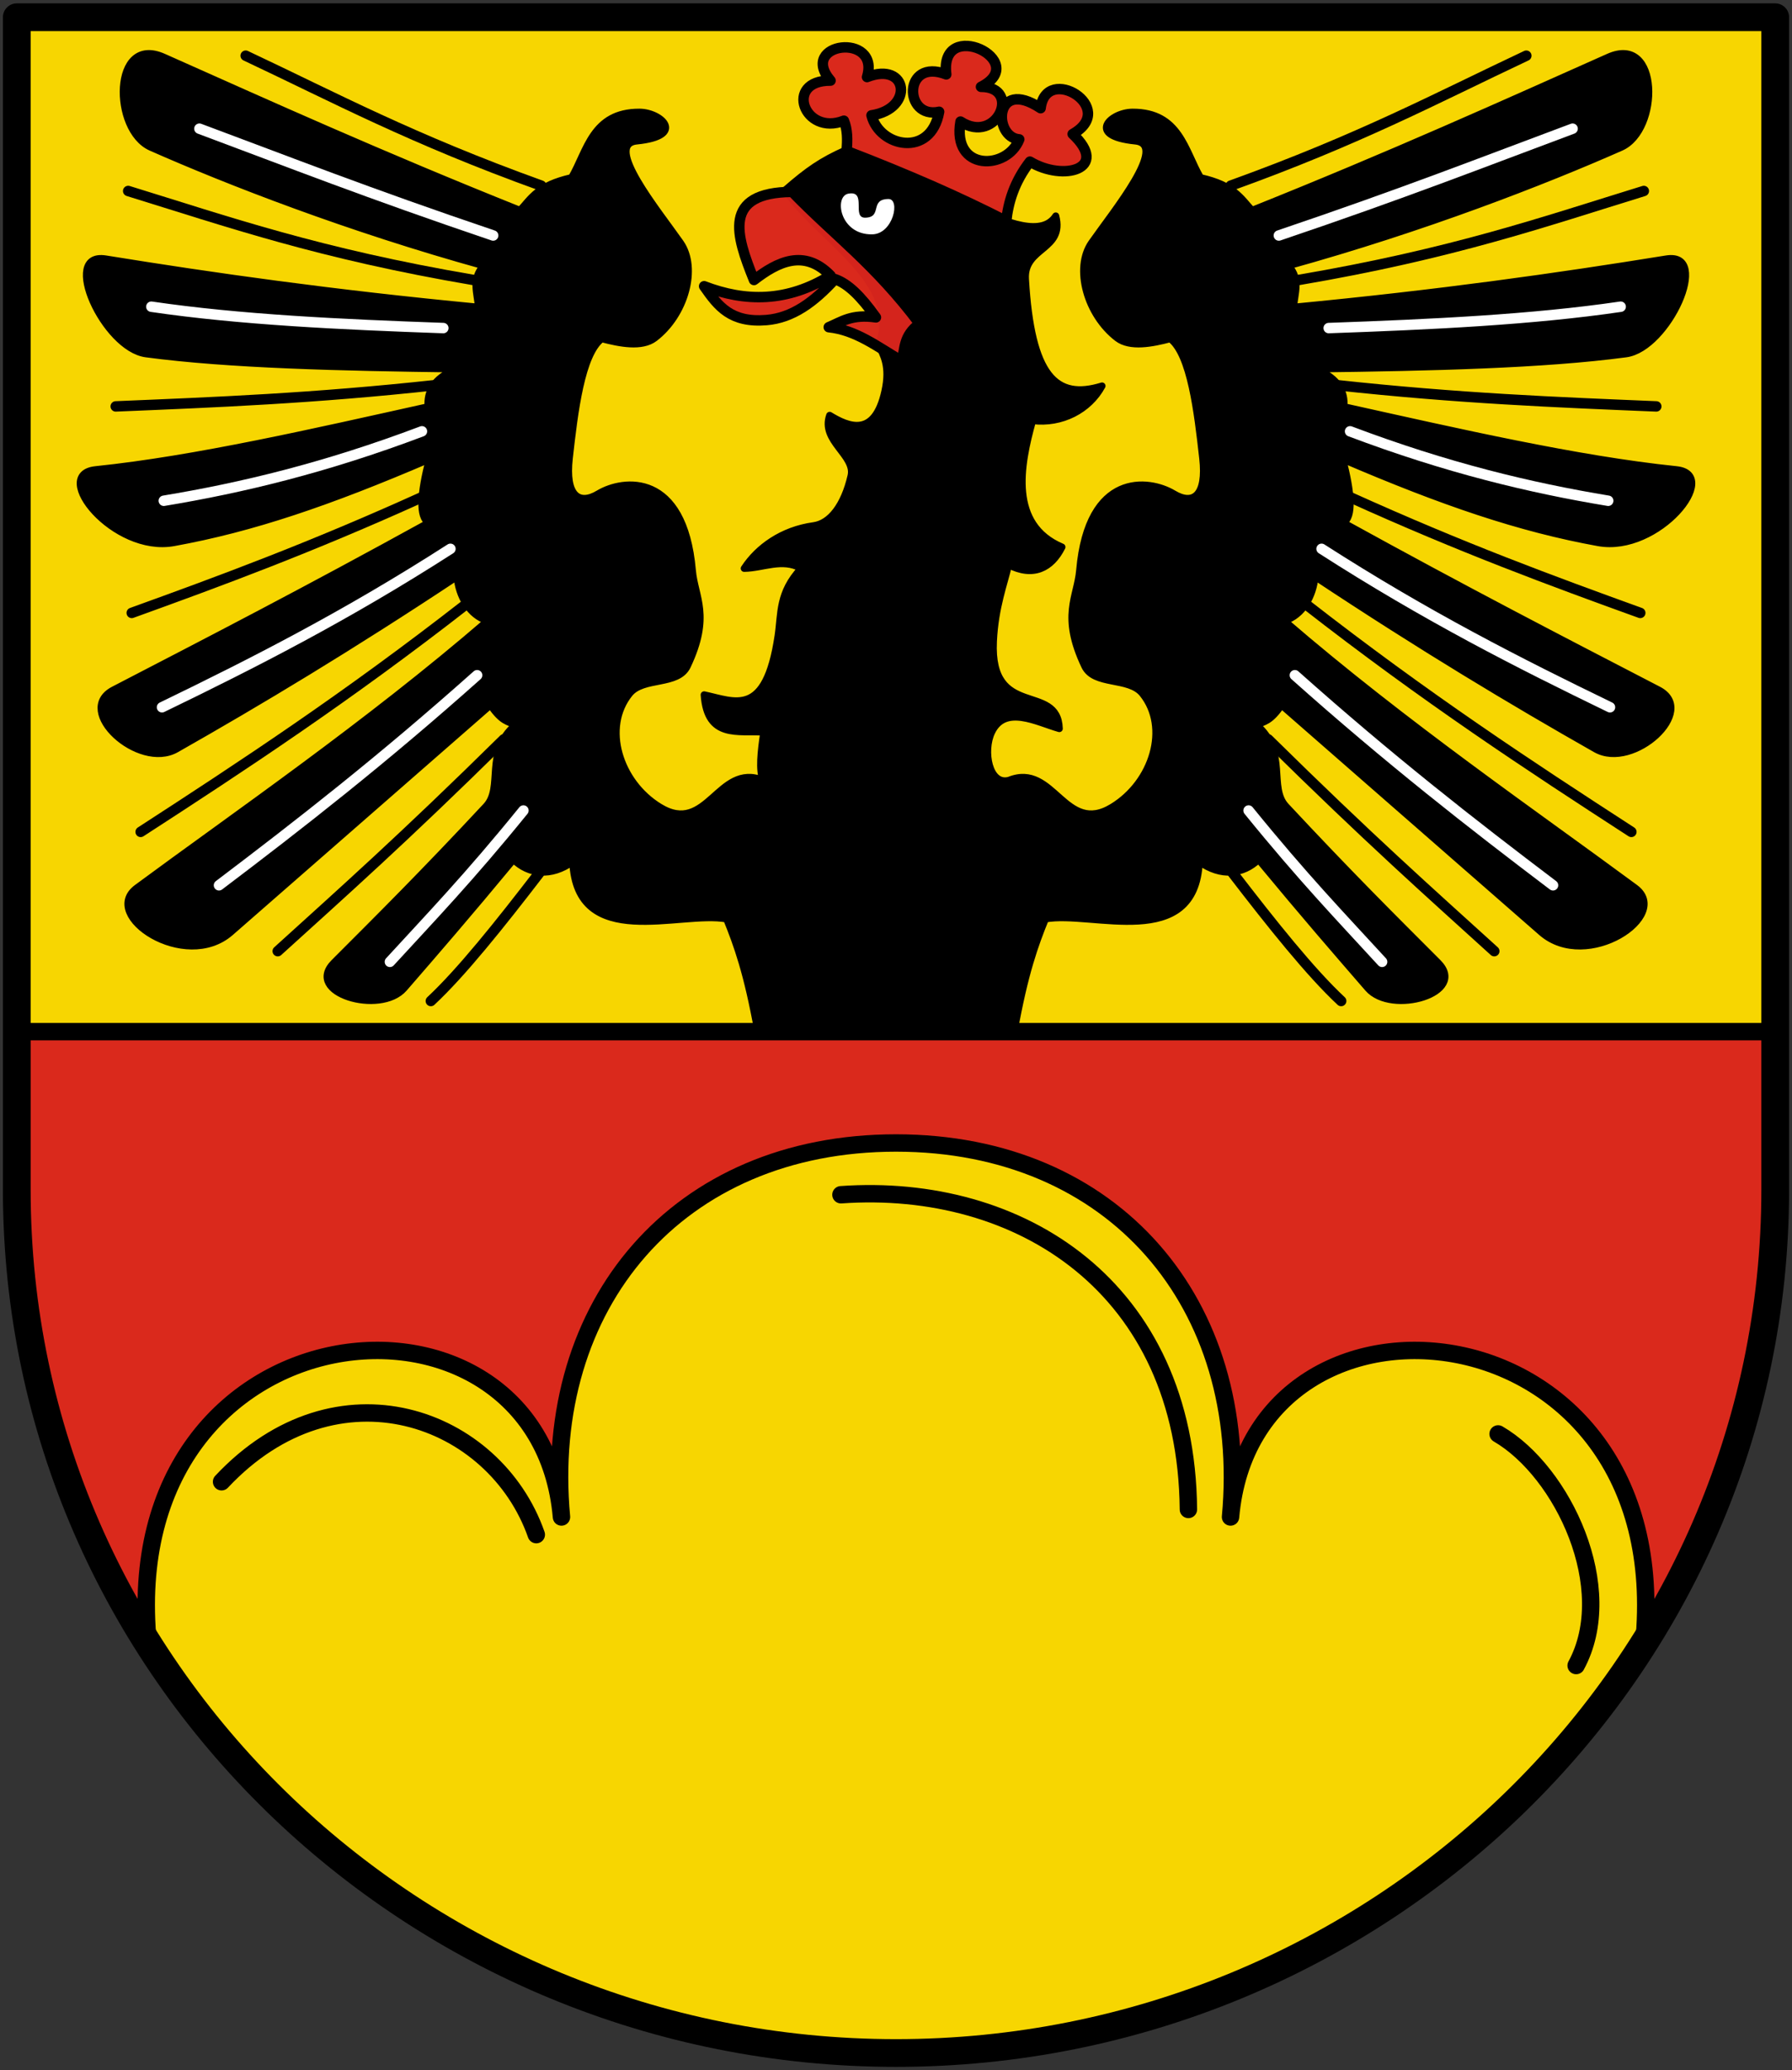 <svg xmlns="http://www.w3.org/2000/svg" height="595" width="515"><rect width="100%" height="100%" fill="#333333" stroke="none"/><path d="M4.82 4.454V341.37c0 138.214 114.612 248.176 252.68 248.176S510.18 479.584 510.18 341.37V4.454Z" style="fill:#fcdb00;fill-opacity:.973;stroke:none;stroke-width:7.972;stroke-linecap:round;stroke-linejoin:round;stroke-miterlimit:4;stroke-dasharray:none;stroke-opacity:1" transform="translate(0 .5)"/><path d="M3.676 296C1.69 392.632 19.862 430.203 42.597 471.924c-9.85-98.97 112.274-110.381 118.763-36.43C155.71 374.336 194.732 328 257.5 328s101.789 46.336 96.14 107.494c6.489-73.951 128.612-62.54 118.763 36.43 22.735-41.721 40.907-79.292 38.921-175.924Z" style="fill:#da251d;fill-opacity:.973;stroke:#000;stroke-width:5;stroke-linecap:round;stroke-linejoin:round;stroke-miterlimit:4;stroke-dasharray:none;stroke-opacity:1" transform="translate(0 .5)"/><path d="M217.8 296c-2.995-16.755-5.99-25.032-8.983-32.383-13.47-2.443-43.06 9.548-44.227-16.467-6.202 4.491-12.603 3.698-17.03-.6-13.164 15.905-22.274 26.404-31.45 36.991-6.792 7.836-28.865 1.379-20.085-7.411 12.964-12.98 25.426-25.329 43.663-44.9 5.08-5.45-.616-15.57 8.386-23.355-2.1-1.094-3.741-.814-7.114-5.727l-74.69 65.299c-13.105 11.457-37.559-4.897-26.897-12.777 28.035-20.719 66.341-47.015 100.754-76.736-5.192-1.555-8.343-7.2-8.77-12.725-30.782 20.41-56.717 35.974-80.706 49.591-10.742 6.098-29.52-11.059-18.002-17.03 27.712-14.366 54.922-28.397 90.573-48.056-2.946-1.59-2.378-8.452.124-18.214-28.882 12.398-50.848 19.874-73.419 23.966-17.168 3.113-35.529-19.634-22.43-20.984 28.636-2.952 62.96-10.867 95.513-18.09-.32-4.212 1.48-8 7.96-10.853-33.226-.43-65.211-1.164-89.002-4.342-11.97-1.598-24.723-29.406-11.614-27.284 31.127 5.04 65.423 9.894 107.127 13.872-.261-3.97-2.082-7.942 1.448-11.913-38.8-10.756-73.454-24.255-95.514-34.009-11.21-4.956-11.206-32.551 3.582-25.961 30.217 13.466 62.524 28.08 102.45 44.051 3.206-3.481 5.094-7.226 14.807-9.407 4.506-7.703 6.015-18.88 19.537-18.813 6.298.031 13.54 6.859-.812 8.296-9.587.96 5.982 19.817 12.565 29.243 5.085 7.28 1.356 20.698-7.412 27.408-3.645 2.79-9.99 1.561-15.195.176-5.855 4.471-7.839 21.036-9.319 34.345-1.192 10.715 2.684 13.603 8.384 10.181 7.147-4.29 24.487-6.32 26.984 22.044.686 7.785 5.41 13.032-1.447 27.496-2.738 5.775-12.709 3.066-16.643 7.96-7.806 9.71-2.987 25.433 8.684 32.56 13.732 8.388 16.769-12.911 29.667-7.695-1.158-2.949-.615-8.164.252-13.812-7.328-.513-16.276 2.05-17.14-10.744 8.805 1.858 17.705 6.794 21.233-16.885.973-6.53.143-12.425 6.652-19.443-5.458-3.008-10.916-.07-16.373 0 3.965-6.058 10.977-11.05 19.954-12.28 4.78-.654 8.782-5.82 10.745-14.326 1.362-5.9-8.766-10.04-6.14-17.396 5.296 3.22 12.891 6.6 15.861-6.907 1.616-7.349-.498-10.491-1.79-13.303 6.745-18.202-16.67-29.941-26.862-44.514 6.683-5.822 10.484-8.414 17.396-11.512 21.375 5.165 52.748 30.694 60.375 18.931 2.629 9.892-9.237 8.922-8.698 18.164 1.632 27.965 8.744 34.796 22 30.699-3.768 6.958-11.687 10.991-19.954 9.977-3.646 13.056-6.768 29.9 8.443 36.328-3.1 6.2-8.355 8.72-15.35 5.116-1.208 5.36-3.883 12.055-4.349 22.001-1.06 22.653 18.525 11.645 18.931 25.071-6.48-1.852-15.64-6.945-19.443 1.023-2.571 5.39-.787 15.404 5.016 13.812 12.898-5.216 15.935 16.083 29.667 7.696 11.67-7.128 16.49-22.85 8.683-32.561-3.934-4.894-13.904-2.185-16.642-7.96-6.858-14.464-2.133-19.71-1.448-27.496 2.498-28.365 19.837-26.334 26.985-22.044 5.7 3.422 9.575.534 8.383-10.181-1.48-13.31-3.464-29.874-9.318-34.345-5.206 1.385-11.55 2.614-15.196-.176-8.768-6.71-12.496-20.127-7.411-27.408 6.583-9.426 22.151-28.283 12.564-29.243-14.352-1.437-7.11-8.265-.811-8.296 13.522-.067 15.03 11.11 19.537 18.813 9.712 2.18 11.6 5.926 14.807 9.407 39.925-15.972 72.233-30.585 102.45-44.051 14.788-6.59 14.79 21.005 3.581 25.961-22.06 9.754-56.713 23.253-95.513 34.009 3.53 3.971 1.709 7.942 1.447 11.913 41.704-3.978 76-8.833 107.127-13.872 13.11-2.122.357 25.686-11.613 27.284-23.791 3.178-55.776 3.911-89.001 4.342 6.479 2.853 8.28 6.641 7.959 10.854 32.553 7.222 66.876 15.137 95.513 18.09 13.098 1.35-5.262 24.096-22.43 20.983-22.571-4.092-44.538-11.568-73.42-23.966 2.502 9.762 3.07 16.623.125 18.214 35.65 19.659 62.86 33.69 90.572 48.056 11.518 5.971-7.26 23.128-18.001 17.03-23.99-13.617-49.924-29.18-80.706-49.591-.428 5.526-3.578 11.17-8.77 12.725 34.412 29.721 72.719 56.017 100.753 76.736 10.662 7.88-13.792 24.234-26.897 12.777l-74.69-65.299c-3.372 4.913-5.014 4.633-7.113 5.727 9.002 7.785 3.305 17.905 8.385 23.356 18.238 19.57 30.7 31.92 43.664 44.899 8.78 8.79-13.294 15.247-20.085 7.411-9.176-10.587-18.286-21.086-31.45-36.99-4.427 4.297-10.828 5.09-17.03.599-1.168 26.015-30.758 14.024-44.227 16.467-2.994 7.351-5.989 15.628-8.983 32.383.05.724-73.654 0-73.654 0z" style="fill:#000;stroke:#000;stroke-width:2;stroke-linecap:round;stroke-linejoin:round;stroke-miterlimit:4;stroke-dasharray:none;stroke-opacity:1" transform="translate(0 .5)"/><path d="M353.71 52.858c37.318-13.45 59.078-25.173 84.935-37.35m-65.492 64.468c44.483-7.578 70.428-16.701 99.26-25.583m-88.515 55.77c35.186 3.842 63.551 4.955 92.097 6.14m-88.004 26.094c32.13 14.55 57.966 24.065 83.4 33.258m-96.191-2.559c34.678 27.032 64.31 46.494 93.632 65.492m-104.377-26.606c29.207 28.786 46.233 43.868 64.98 60.887m-75.213-22.513c11.454 14.907 22.456 28.682 31.21 36.839M155.543 52.858c-37.318-13.45-59.077-25.173-84.934-37.35M136.1 79.975c-44.483-7.578-70.428-16.701-99.261-25.583m88.516 55.77c-35.186 3.842-63.552 4.955-92.098 6.14m88.005 26.094c-32.13 14.55-57.966 24.065-83.4 33.258m96.191-2.559c-34.678 27.032-64.31 46.494-93.632 65.492m104.377-26.606c-29.207 28.786-46.233 43.868-64.98 60.887m75.213-22.513c-11.455 14.907-22.457 28.682-31.211 36.839" style="fill:none;stroke:#000;stroke-width:3;stroke-linecap:round;stroke-linejoin:round;stroke-miterlimit:4;stroke-dasharray:none;stroke-opacity:1" transform="translate(0 .5)"/><path d="M358.827 232.448c15.711 19.364 26.534 30.58 38.374 43.49m-25.071-82.375c27.227 24.286 51.007 42.829 74.19 60.375m-66.516-96.703c30.15 19.38 56.777 32.889 82.888 45.537m-74.701-79.306c27.81 10.501 51.817 16.25 74.19 19.955m-94.656-76.237c36.214-12.251 58.352-20.983 84.422-30.699M381.851 93.79c29.467-1.048 58.478-2.401 83.911-6.14M150.426 232.448c-15.712 19.364-26.535 30.58-38.374 43.49m25.07-82.375c-27.226 24.286-51.006 42.829-74.189 60.375m66.515-96.703c-30.15 19.38-56.777 32.889-82.888 45.537m74.702-79.306c-27.81 10.501-51.818 16.25-74.19 19.955m94.656-76.237c-36.214-12.251-58.352-20.983-84.423-30.699m70.096 57.305c-29.467-1.048-58.478-2.401-83.91-6.14" style="fill:none;stroke:#fff;stroke-width:3;stroke-linecap:round;stroke-linejoin:round;stroke-miterlimit:4;stroke-dasharray:none;stroke-opacity:1" transform="translate(0 .5)"/><path d="M289.185 63.047c.54-5.22 2.249-11.206 6.806-17.096 9.596 5.786 23.001 2.142 12.28-7.93 13.313-7.497-7.686-20.3-9.21-7.42-13.526-8.964-13.682 8.399-6.14 8.954-3.475 8.9-19.379 9.261-16.884-5.116 10.5 6.828 17.723-9.985 5.884-9.978 14.627-7.435-12.074-20.26-9.978-3.581-12.485-4.846-12.273 12.983-2.046 10.744-2.374 13.332-17.137 10.168-19.443 1.024 12.338-1.858 10.567-15.611-1.28-11 3.934-12.946-19.897-9.987-10.488 1.023-13.474-.086-7.59 16.031 3.837 11.512 1.045 2.505 1.08 5.514.768 8.698 18.118 7.001 32.414 13.26 45.894 20.166zM216.685 79.976c-5.185-12.869-9.224-25.164 11-25.327 12.19 12.593 23.749 20.757 36.584 37.862-4.776 3.582-4.117 7.163-5.117 10.745-7.159-4.2-13.144-8.894-20.978-9.722 3.74-1.56 6.597-3.83 13.56-2.814-4.41-6.172-8.007-9.666-11.769-11-6.07 6.656-12.273 11.16-19.699 11.768-10.218.835-13.856-3.924-17.907-9.722 11.8 4.536 23.846 4.652 36.327-3.07-7.569-7.783-15.25-3.937-22.001 1.28z" style="fill:#da251d;fill-opacity:.973;stroke:#000;stroke-width:3;stroke-linecap:round;stroke-linejoin:round;stroke-miterlimit:4;stroke-dasharray:none;stroke-opacity:1" transform="translate(0 .5)"/><path d="M248.663 62.068c5.07-.11 1.119-5.308 6.652-5.373 3.513-.04 1.386 10.015-4.605 10.157-9.38.221-11.074-10.927-6.908-11.692 5.477-1.005.835 6.995 4.861 6.908z" style="fill:#fff;stroke:none;stroke-width:1px;stroke-linecap:butt;stroke-linejoin:miter;stroke-opacity:1" transform="translate(0 .5)"/><path d="M430.534 411.616c18.66 10.849 34.443 44.408 22.43 66.57m-211.286-135.31c51.387-3.64 99.277 26.506 99.855 90.447m-277.857-7.96c33.244-35.453 78.528-18.81 90.448 15.196" style="fill:none;stroke:#000;stroke-width:5;stroke-linecap:round;stroke-linejoin:round;stroke-miterlimit:4;stroke-dasharray:none;stroke-opacity:1" transform="translate(0 .5)"/><path style="fill:none;fill-opacity:.973;stroke:#000;stroke-width:7.972;stroke-linecap:round;stroke-linejoin:round;stroke-miterlimit:4;stroke-dasharray:none;stroke-opacity:1" d="M4.82 4.454V341.37c0 138.214 114.612 248.176 252.68 248.176S510.18 479.584 510.18 341.37V4.454Z" transform="translate(0 .5)"/></svg>